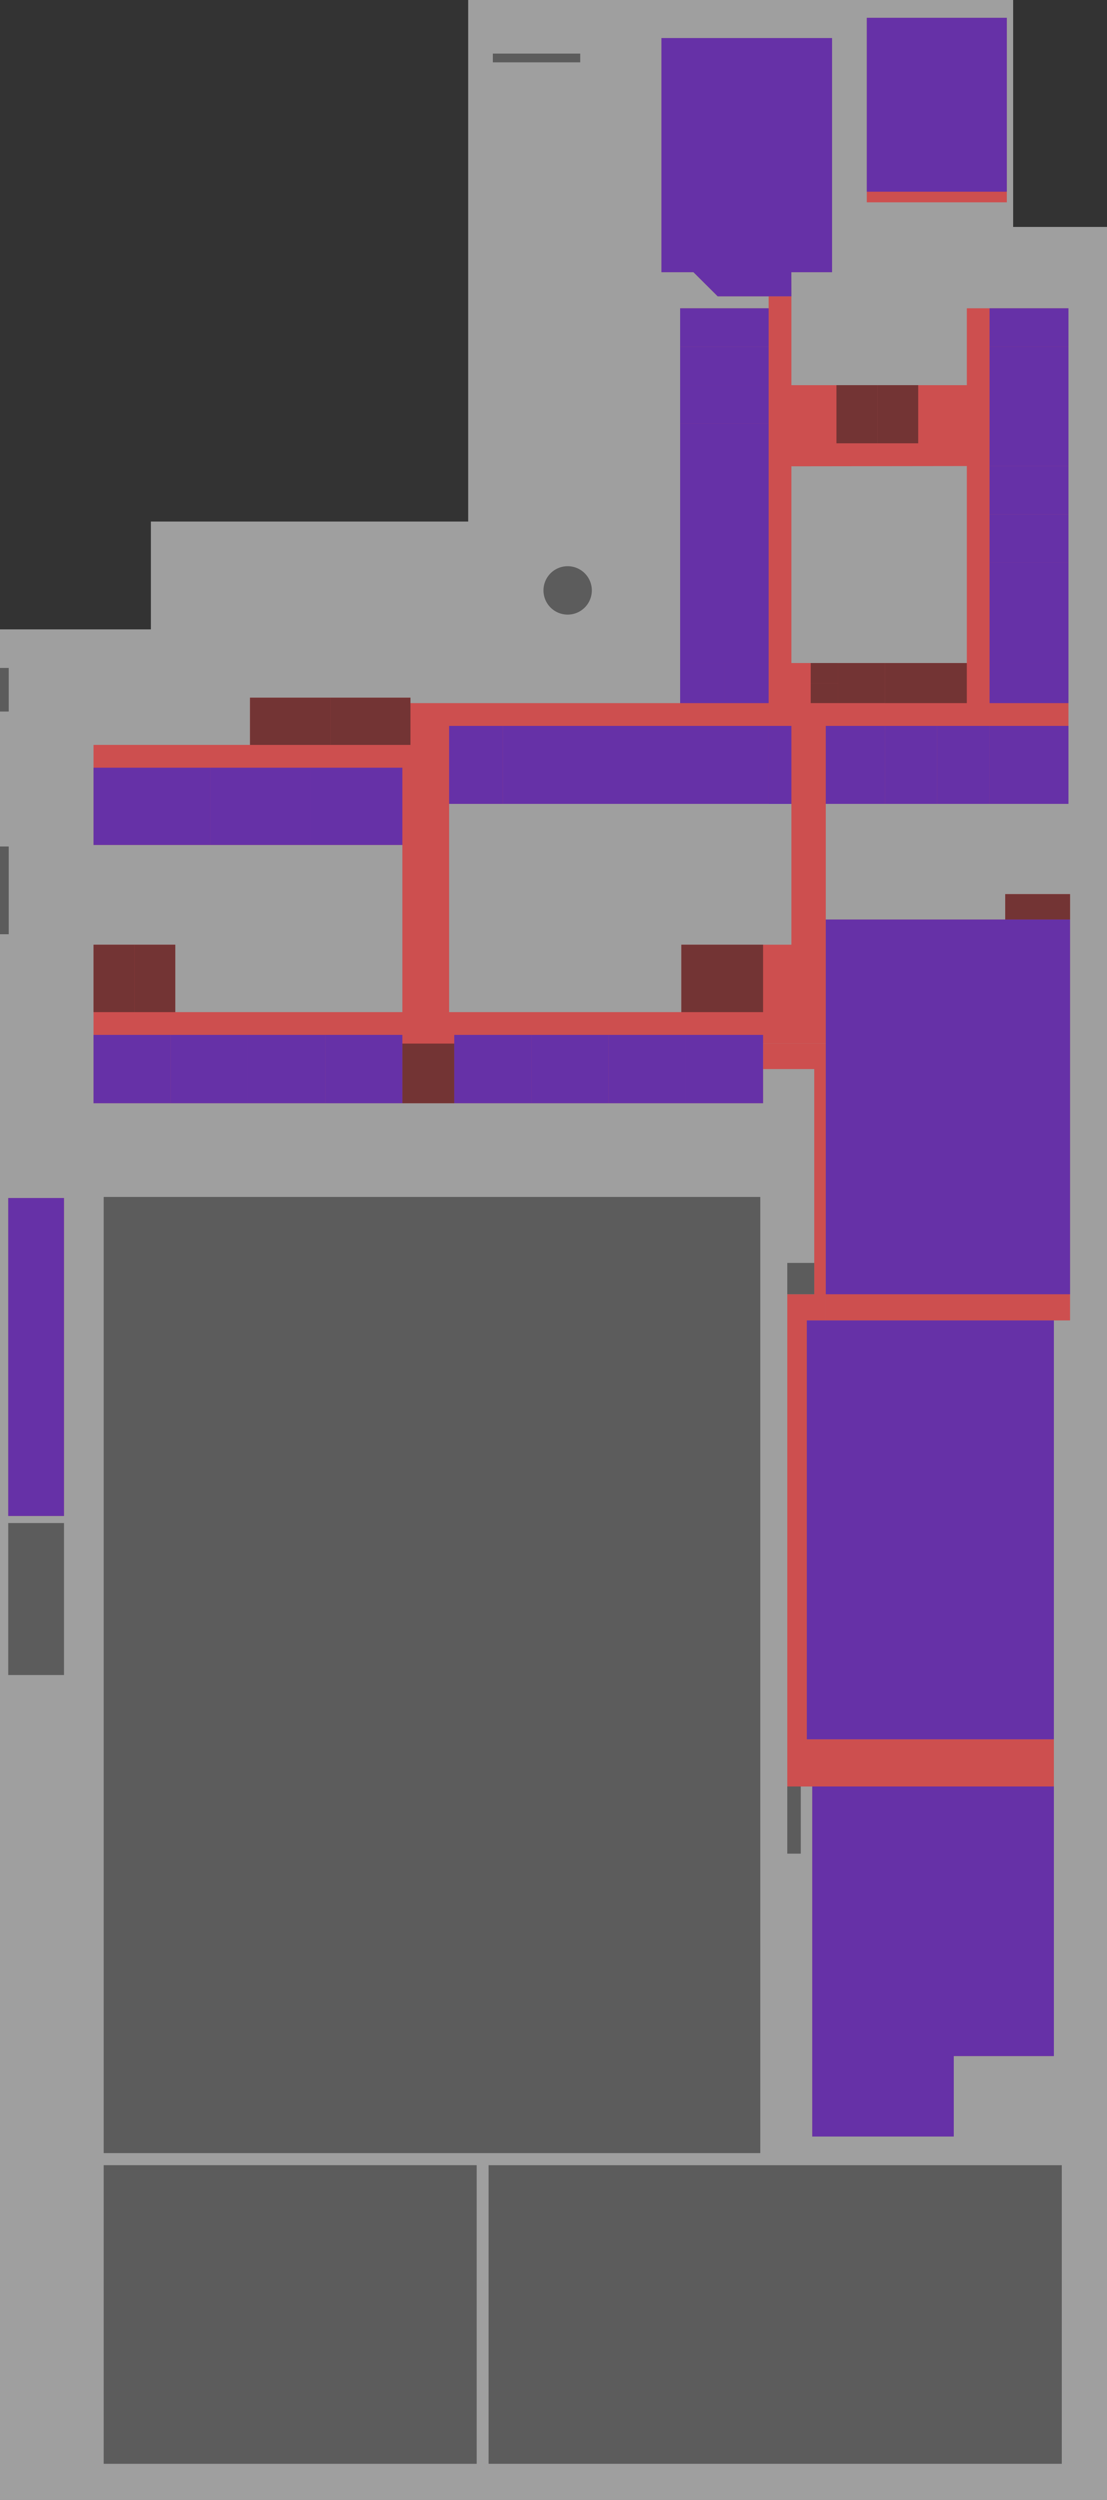 <svg width="1991.317" height="4493.032" viewBox="0 0 1991.317 4493.032" version="1.1" xml:space="preserve" style="clip-rule:evenodd;fill-rule:evenodd;stroke-linejoin:round;stroke-miterlimit:2" id="svg66"
    xmlns="http://www.w3.org/2000/svg"
    xmlns:svg="http://www.w3.org/2000/svg">
    <rect x="0" y="0" width="1991.317" height="4493.032" fill="#333333" stroke="none"/>
    <defs id="defs66" />
    <path d="m 1822.499,407.861 h 168.818 v 4085.171 H 0.001 V 1131.161 H 271.413 V 937.339 H 842.212 V 0 h 980.287 z" style="fill:#ffffff;fill-opacity:0.53;stroke-width:2.308" id="base" />
    <path id="enclosure-classroom_building" d="M 1739.132,692.241 V 554.085 h 182.86 v 890.693 h -436.55 v 430.43 h -112.78 v 107.62 H 168.251 v -284.95 h 147.071 v 121.2 h 408.47 v -300.44 h -555.541 v -179.81 h 281.438 v -84.93 h 288.683 v 9.82 H 1223.462 V 554.085 h 159.2 v -21.47 h 40.94 v 159.626 z m 0,145.378 -315.53,0.457 v 353.562 h 315.53 z m -315.53,607.159 H 807.862 v 374.3 h 417.73 v -121.2 h 198.01 z" style="fill:#fd0000;fill-opacity:0.5" />
    <path id="enclosure-nishi_hall" style="fill:#fd0000;fill-opacity:0.5;stroke-width:1.02" d="M 1559.223,31.975 H 1811.104 V 363.639 H 1559.223 Z" />
    <path id="enclosure-audiovisual_hall" d="M 1496.742,68.417 V 489.22 h -73.24 l 0.1,43.395 h -132.59 l -43.62,-43.395 h -57.59 V 68.417 Z" style="fill:#fd0000;fill-opacity:0.5" />
    <path d="m 1924.854,1606.968 v 766.2 h -439.418 v -720.55 h 322.78 v -45.65 z" style="fill:#fd0000;fill-opacity:0.5;stroke-width:1.019" id="enclosure-pool" />
    <path d="m 1895.762,3210.817 v 484.516 h -180.08 v 144.624 h -254.58 v -629.14 z" style="fill:#fd0000;fill-opacity:0.5;stroke-width:0.997" id="enclosure-martial_arts_field" />
    <path id="enclosure-gym" style="fill:#fd0000;fill-opacity:0.5;stroke-width:0.991" d="m 1451.349,2373.167 h 444.409 v 752.868 h -444.409 z" />
    <path id="enclosure-clubroom_building_0" style="fill:#fd0000;fill-opacity:0.5;stroke-width:1.098" d="M 14.816,2153.192 H 115.118 v 571.43 H 14.816 Z" />
    <path d="m 1485.442,1875.224 v 497.962 h -34.09 v 752.873 h 444.41 v 84.77 h -479.57 v -884.695 h 48.52 v -404.693 h -92.05 v -46.217 z" style="fill:#fd0000;fill-opacity:0.5;stroke-width:1.142" id="enclosure-gym_passage" />
    <path id="none-clubroom_building_1" style="fill:#1a1a1a;fill-opacity:0.5" d="M 14.817,2737.368 H 115.12 v 273.126 H 14.817 Z" />
    <path id="none-wc" style="fill:#1a1a1a;fill-opacity:0.5;stroke-width:1.221" d="m 168.251,1697.877 h 73.535 v 121.208 h -73.535 z" />
    <path id="none-wc1" style="fill:#1a1a1a;fill-opacity:0.5;stroke-width:1.221" d="m 1225.587,1697.877 h 73.535 v 121.208 h -73.535 z" />
    <path id="none-stairs" style="fill:#1a1a1a;fill-opacity:0.5;stroke-width:1.221" d="m 241.786,1697.877 h 73.535 v 121.208 h -73.535 z" />
    <path id="none-stairs1" style="fill:#1a1a1a;fill-opacity:0.5;stroke-width:1.221" d="m 1299.127,1697.877 h 73.535 v 121.208 h -73.535 z" />
    <path id="none-wc2" style="fill:#1a1a1a;fill-opacity:0.5;stroke-width:1.133" d="m 1504.647,692.241 h 73.535 v 104.491 h -73.535 z" />
    <path id="none-stairs2" style="fill:#1a1a1a;fill-opacity:0.5;stroke-width:1.133" d="m 1578.187,692.241 h 73.535 v 104.491 h -73.535 z" />
    <path id="none-stairs3" style="fill:#1a1a1a;fill-opacity:0.5;stroke-width:1.055" d="m 449.689,1253.902 h 144.84 v 84.927 h -144.84 z" />
    <path id="none-wc3" style="fill:#1a1a1a;fill-opacity:0.5;stroke-width:1.052" d="m 594.529,1253.902 h 143.838 v 84.927 h -143.838 z" />
    <path id="none-stairs4" style="fill:#1a1a1a;fill-opacity:0.5;stroke-width:1.088" d="m 723.794,1875.608 h 93.318 v 107.22 h -93.318 z" />
    <path id="none-stairs5" style="fill:#1a1a1a;fill-opacity:0.5;stroke-width:1.054" d="m 1808.226,1606.972 h 116.641 v 45.654 h -116.641 z" />
    <path id="none-stairs6" style="fill:#1a1a1a;fill-opacity:0.5;stroke-width:1.203" d="m 1416.195,2269.811 h 48.527 v 56.303 h -48.527 z" />
    <path id="none-stairs7" style="fill:#1a1a1a;fill-opacity:0.5;stroke-width:0.884" d="m 1416.191,3210.819 h 24.263 v 120.709 h -24.263 z" />
    <path id="none-wc4" style="fill:#1a1a1a;fill-opacity:0.5;stroke-width:1.006" d="m 1507.716,1191.682 h 84.105 v 71.985 h -84.105 z" />
    <path id="none-ev" style="fill:#1a1a1a;fill-opacity:0.5;stroke-width:0.545" d="m 1458.324,1227.631 h 49.391 v 36.037 h -49.391 z" />
    <path id="none-wc5" style="fill:#1a1a1a;fill-opacity:0.5;stroke-width:0.545" d="m 1458.324,1191.638 h 49.391 v 35.992 h -49.391 z" />
    <path id="none-stairs8" style="fill:#1a1a1a;fill-opacity:0.5;stroke-width:1.332" d="m 1591.818,1191.681 h 147.316 v 72.03 h -147.316 z" />
    <path id="none-grand" style="fill:#1a1a1a;fill-opacity:0.5;stroke-width:0.988" d="M 186.518,2151.267 H 1367.662 v 1718.463 H 186.518 Z" />
    <path id="none-tennis_court" style="fill:#1a1a1a;fill-opacity:0.5;stroke-width:0.98" d="m 186.518,3891.448 h 670.976 v 536.734 H 186.518 Z" />
    <path id="none-handball_court" style="fill:#1a1a1a;fill-opacity:0.5;stroke-width:1.001" d="M 878.891,3891.448 H 1909.994 v 536.733 H 878.891 Z" />
    <path id="none-fountain" style="fill:#1a1a1a;fill-opacity:0.5;stroke-width:0.906" d="m 1064.624,1061.134 a 43.502,43.502 0 0 1 -43.502,43.502 43.502,43.502 0 0 1 -43.502,-43.502 43.502,43.502 0 0 1 43.502,-43.502 43.502,43.502 0 0 1 43.502,43.502 z" />
    <path id="none-gate_north_0" style="fill:#1a1a1a;fill-opacity:0.5;stroke-width:1.1" d="m 886.549,112.029 v -15.696 h 157.168 v 15.696 z" />
    <path id="none-gate_west_0" style="fill:#1a1a1a;fill-opacity:0.5;stroke-width:1.102" d="m 0,1521.384 h 15.696 v 157.701 H 0 Z" />
    <path id="none-gate_west_1" style="fill:#1a1a1a;fill-opacity:0.5;stroke-width:0.777" d="m 0,1200.491 h 15.696 v 78.33 H 0 Z" />
    <path id="document_preparation_room" style="fill:#0015ff;fill-opacity:0.5;stroke-width:0.576" d="m 1223.467,1191.641 h 79.597 v 72.075 h -79.597 z" />
    <path id="changing_room_3" style="fill:#0015ff;fill-opacity:0.5;stroke-width:0.576" d="m 1303.064,1191.641 h 79.597 v 72.075 h -79.597 z" />
    <path id="changing_room_1" style="fill:#0015ff;fill-opacity:0.5;stroke-width:0.767" d="m 1223.474,1127.853 h 159.195 v 63.788 h -159.195 z" />
    <path id="broadcast_room" style="fill:#0015ff;fill-opacity:0.5;stroke-width:0.903" d="m 1382.662,1304.661 h 40.945 v 140.229 h -40.945 z" />
    <path id="pool" style="fill:#0015ff;fill-opacity:0.5;stroke-width:1.655" d="m 1485.446,1652.627 h 439.423 v 673.505 h -439.423 z" />
    <path id="meeting_room" style="fill:#0015ff;fill-opacity:0.5;stroke-width:1.838" d="m 1223.474,761.325 h 159.195 v 366.534 h -159.195 z" />
    <path id="art_preparation_room" style="fill:#0015ff;fill-opacity:0.5;stroke-width:0.588" d="m 1780.069,924.285 h 141.911 v 86.608 h -141.911 z" />
    <path id="nishi_hall_2f" style="fill:#0015ff;fill-opacity:0.5;stroke-width:0.99" d="M 1559.223,31.975 H 1811.104 V 344.533 H 1559.223 Z" />
    <path id="audiovisual_hall_2f" d="M 1496.742,68.417 V 489.22 h -73.24 l 0.1,43.395 h -132.59 l -43.62,-43.395 h -57.59 V 68.417 Z" style="fill:#0015ff;fill-opacity:0.5" />
    <path id="_2h" style="fill:#0015ff;fill-opacity:0.5;stroke-width:1.367" d="M 168.251,1860.013 H 307.137 V 1982.81 H 168.251 Z" />
    <path id="_2g" style="fill:#0015ff;fill-opacity:0.5;stroke-width:1.367" d="M 307.137,1860.013 H 446.023 V 1982.81 H 307.137 Z" />
    <path id="_2f" style="fill:#0015ff;fill-opacity:0.5;stroke-width:1.367" d="M 446.024,1860.013 H 584.91 V 1982.81 H 446.024 Z" />
    <path id="_2e" style="fill:#0015ff;fill-opacity:0.5;stroke-width:1.367" d="m 584.91,1860.013 h 138.886 V 1982.81 h -138.886 z" />
    <path id="_2d" style="fill:#0015ff;fill-opacity:0.5;stroke-width:1.367" d="m 817.115,1860.013 h 138.886 V 1982.81 h -138.886 z" />
    <path id="_2c" style="fill:#0015ff;fill-opacity:0.5;stroke-width:1.367" d="M 956.001,1860.013 H 1094.888 V 1982.81 H 956.001 Z" />
    <path id="_2b" style="fill:#0015ff;fill-opacity:0.5;stroke-width:1.367" d="m 1094.891,1860.013 h 138.886 V 1982.81 h -138.886 z" />
    <path id="_2a" style="fill:#0015ff;fill-opacity:0.5;stroke-width:1.367" d="m 1233.772,1860.013 h 138.886 V 1982.81 h -138.886 z" />
    <path id="teachers_room" style="fill:#0015ff;fill-opacity:0.5;stroke-width:2.01" d="m 904.429,1304.658 h 478.242 v 140.12 H 904.429 Z" />
    <path id="special_room_2nd" style="fill:#0015ff;fill-opacity:0.5;stroke-width:1.095" d="m 1780.078,1304.658 h 141.911 v 140.12 h -141.911 z" />
    <path id="mathematics_preparation_room" style="fill:#0015ff;fill-opacity:0.5;stroke-width:1.453" d="m 1223.459,554.087 h 159.195 v 69.079 h -159.195 z" />
    <path id="english_preparation_room" style="fill:#0015ff;fill-opacity:0.5;stroke-width:1.453" d="m 1223.459,692.242 h 159.195 v 69.079 h -159.195 z" />
    <path id="japanese_preparation_room" style="fill:#0015ff;fill-opacity:0.5;stroke-width:1.453" d="m 1223.459,623.164 h 159.195 v 69.079 h -159.195 z" />
    <path id="social_studies_room_2nd" style="fill:#0015ff;fill-opacity:0.5;stroke-width:1.208" d="m 558.318,1379.769 h 165.476 v 138.863 h -165.476 z" />
    <path id="social_studies_preparation_room" style="fill:#0015ff;fill-opacity:0.5;stroke-width:1.262" d="m 377.701,1379.769 h 180.623 v 138.863 H 377.701 Z" />
    <path id="social_studies_room_1st" style="fill:#0015ff;fill-opacity:0.5;stroke-width:1.359" d="m 168.255,1379.769 h 209.446 v 138.863 H 168.255 Z" />
    <path id="printing_room" style="fill:#0015ff;fill-opacity:0.5;stroke-width:1.112" d="m 807.867,1304.654 h 96.554 v 140.119 h -96.554 z" />
    <path id="career_room" style="fill:#0015ff;fill-opacity:0.5;stroke-width:1.208" d="m 1485.436,1304.657 h 106.372 v 140.12 h -106.372 z" />
    <path id="consultation_room_1st" style="fill:#0015ff;fill-opacity:0.5;stroke-width:1.136" d="m 1591.807,1304.657 h 94.13 v 140.12 h -94.13 z" />
    <path id="consultation_room_2nd" style="fill:#0015ff;fill-opacity:0.5;stroke-width:1.136" d="m 1685.938,1304.657 h 94.13 v 140.12 h -94.13 z" />
    <path id="art_material_room" style="fill:#0015ff;fill-opacity:0.5;stroke-width:0.536" d="m 1780.069,1191.64 h 141.911 v 72.074 h -141.911 z" />
    <path id="craft_preparation_room" style="fill:#0015ff;fill-opacity:0.5;stroke-width:0.588" d="m 1780.069,837.677 h 141.911 v 86.608 h -141.911 z" />
    <path id="art_room" style="fill:#0015ff;fill-opacity:0.5;stroke-width:0.849" d="m 1780.069,1010.892 h 141.911 v 180.748 h -141.911 z" />
    <path id="craft_room" style="fill:#0015ff;fill-opacity:0.5;stroke-width:0.925" d="m 1780.069,623.163 h 141.911 v 214.514 h -141.911 z" />
    <path id="craft_warehouse" style="fill:#0015ff;fill-opacity:0.5;stroke-width:0.525" d="m 1780.069,554.084 h 141.911 v 69.078 h -141.911 z" />
    <path d="m 1895.762,3210.817 v 484.516 h -180.08 v 144.624 h -254.58 v -629.14 z" style="fill:#0015ff;fill-opacity:0.5;stroke-width:0.997" id="martial_arts_field_2f" />
    <path id="gym_2f" style="fill:#0015ff;fill-opacity:0.5;stroke-width:0.991" d="m 1451.349,2373.167 h 444.409 v 752.868 h -444.409 z" />
    <path id="clubroom_building_0_2f" style="fill:#0015ff;fill-opacity:0.5;stroke-width:1.098" d="M 14.816,2153.192 H 115.118 v 571.43 H 14.816 Z" />
</svg>
